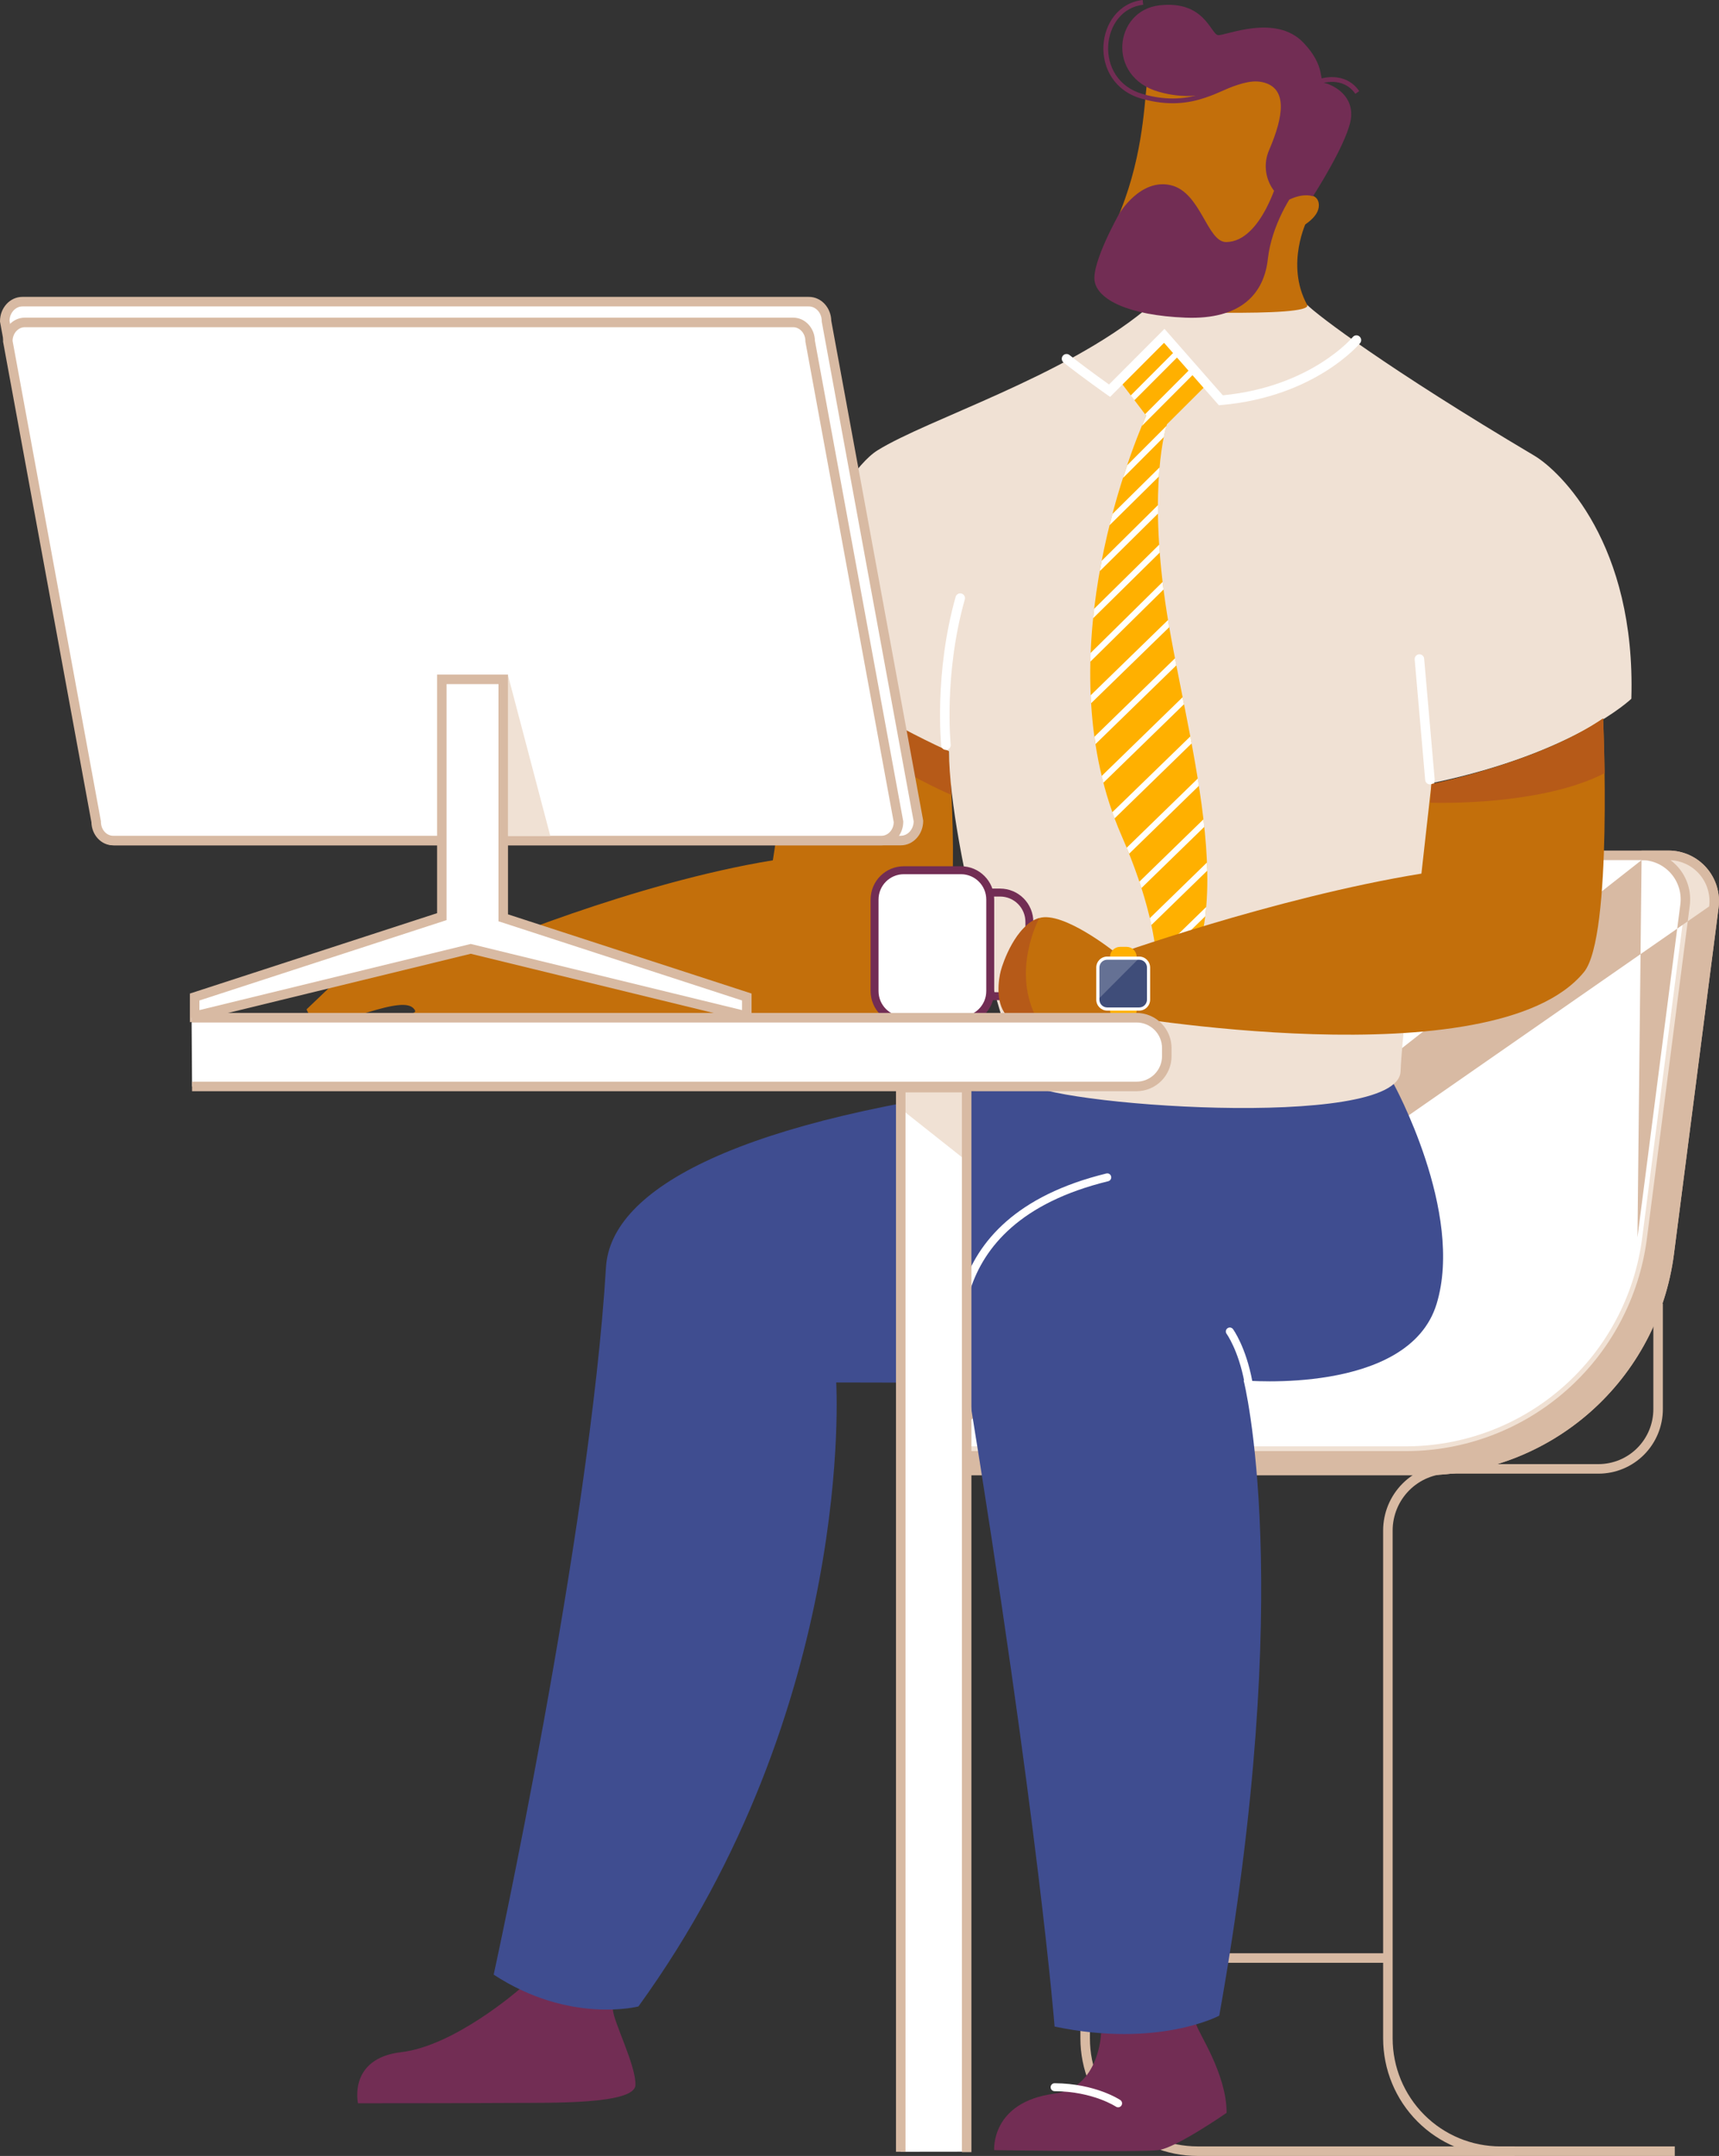 <svg width="252" height="316" viewBox="0 0 252 316" fill="none" xmlns="http://www.w3.org/2000/svg">
<rect x="0" y="0" width="252" height="316" fill="#333333" stroke="none"/>
<g clip-path="url(#clip0)">
<path fill-rule="evenodd" clip-rule="evenodd" d="M243.77 191.075V206.531C243.77 207.774 243.526 209.005 243.052 210.153C242.578 211.301 241.883 212.345 241.007 213.224C240.131 214.103 239.091 214.8 237.946 215.275C236.802 215.751 235.575 215.996 234.336 215.996H167.816C166.761 215.996 165.715 216.204 164.74 216.61C163.764 217.015 162.878 217.609 162.132 218.358C161.385 219.107 160.793 219.996 160.389 220.975C159.985 221.954 159.777 223.003 159.777 224.062V298.765C159.777 302.965 161.44 306.993 164.4 309.963C167.36 312.933 171.375 314.601 175.561 314.601H222.049V316H175.561C171.005 316 166.636 314.184 163.414 310.952C160.193 307.72 158.383 303.336 158.383 298.765V224.062C158.383 222.819 158.627 221.588 159.101 220.44C159.575 219.292 160.27 218.248 161.146 217.369C162.022 216.49 163.062 215.793 164.206 215.318C165.351 214.842 166.578 214.597 167.816 214.597H234.336C235.392 214.597 236.437 214.388 237.413 213.983C238.388 213.578 239.274 212.984 240.021 212.235C240.768 211.486 241.36 210.596 241.764 209.618C242.168 208.639 242.376 207.59 242.376 206.531V191.075H243.77Z" fill="#D8BAA3"/>
<path fill-rule="evenodd" clip-rule="evenodd" d="M212.469 215.996C210.264 215.996 208.15 216.874 206.592 218.438C205.033 220.002 204.157 222.123 204.157 224.335V298.766C204.157 302.965 205.82 306.993 208.78 309.963C211.74 312.933 215.755 314.601 219.941 314.601H245.517V316H219.941C215.386 316 211.016 314.184 207.795 310.952C204.573 307.72 202.763 303.336 202.763 298.766V224.335C202.763 221.752 203.786 219.275 205.606 217.449C207.426 215.623 209.895 214.597 212.469 214.597V215.996Z" fill="#D8BAA3"/>
<path d="M244.609 125.368C245.56 125.368 246.5 125.572 247.367 125.966C248.234 126.359 249.007 126.934 249.635 127.65C250.263 128.367 250.732 129.21 251.01 130.123C251.288 131.036 251.369 131.997 251.247 132.944L244.702 183.734C243.569 192.522 239.286 200.596 232.653 206.447C226.02 212.298 217.49 215.527 208.658 215.529H135.869C134.883 215.529 133.938 215.136 133.241 214.437C132.543 213.737 132.152 212.789 132.152 211.8V211.753C132.155 210.861 132.475 210 133.054 209.323C133.633 208.646 134.434 208.199 135.312 208.06C150.919 205.496 174.687 198.36 177.087 176.745L182.952 131.226C183.161 129.608 183.95 128.121 185.172 127.044C186.393 125.967 187.964 125.372 189.591 125.372L244.609 125.368Z" fill="white"/>
<path fill-rule="evenodd" clip-rule="evenodd" d="M244.609 124.668C245.659 124.669 246.698 124.894 247.654 125.329C248.611 125.763 249.465 126.397 250.158 127.189C250.852 127.98 251.369 128.911 251.676 129.919C251.983 130.927 252.073 131.988 251.938 133.034L251.938 133.034L245.393 183.824C244.238 192.781 239.873 201.009 233.113 206.973C226.353 212.936 217.66 216.226 208.658 216.229H135.869C134.699 216.229 133.576 215.762 132.748 214.932C131.92 214.101 131.455 212.974 131.455 211.8V211.753L131.455 211.75C131.459 210.692 131.838 209.67 132.525 208.868C133.212 208.066 134.16 207.535 135.201 207.37C142.972 206.093 152.717 203.685 160.8 198.943C168.869 194.21 175.226 187.19 176.395 176.668L176.395 176.662L182.261 131.136C182.492 129.35 183.363 127.708 184.712 126.519C186.061 125.329 187.795 124.673 189.591 124.673L244.609 124.668ZM244.609 126.067L189.591 126.072C188.134 126.072 186.726 126.604 185.632 127.569C184.538 128.534 183.831 129.866 183.644 131.316C183.644 131.316 183.644 131.316 183.644 131.316L177.78 176.829C176.546 187.919 169.82 195.272 161.504 200.151C153.203 205.021 143.261 207.463 135.424 208.751L135.422 208.751L135.42 208.751C134.705 208.864 134.054 209.228 133.583 209.779C133.112 210.329 132.852 211.029 132.849 211.755V211.8C132.849 212.604 133.167 213.374 133.733 213.943C134.3 214.511 135.068 214.83 135.869 214.83H208.658C208.658 214.83 208.658 214.83 208.658 214.83C217.321 214.828 225.687 211.661 232.192 205.922C238.698 200.183 242.899 192.264 244.01 183.645L250.556 132.855C250.665 132.007 250.592 131.145 250.343 130.327C250.094 129.51 249.674 128.754 249.111 128.112C248.549 127.47 247.856 126.955 247.079 126.603C246.303 126.25 245.461 126.068 244.609 126.067Z" fill="#D8BAA3"/>
<path d="M251.247 132.944L244.702 183.734C243.569 192.522 239.286 200.596 232.653 206.447C226.02 212.298 217.49 215.527 208.658 215.529H135.872C134.886 215.529 133.94 215.136 133.243 214.437C132.546 213.737 132.154 212.789 132.154 211.8V211.753C132.153 211.165 132.293 210.586 132.561 210.063C132.862 210.644 133.317 211.132 133.876 211.472C134.435 211.812 135.076 211.991 135.73 211.991H206.102C214.588 211.99 222.783 208.89 229.156 203.27C235.53 197.65 239.647 189.895 240.738 181.452L247.023 132.646C247.14 131.736 247.063 130.812 246.796 129.935C246.529 129.058 246.079 128.248 245.475 127.559C244.871 126.87 244.128 126.318 243.295 125.941C242.462 125.563 241.559 125.367 240.645 125.368H244.609C245.56 125.368 246.501 125.571 247.367 125.965C248.234 126.358 249.008 126.933 249.636 127.65C250.264 128.367 250.733 129.21 251.01 130.123C251.288 131.035 251.369 131.997 251.247 132.944Z" fill="#F0E1D4"/>
<path fill-rule="evenodd" clip-rule="evenodd" d="M240.649 126.067C240.647 126.067 240.646 126.067 240.645 126.067L240.645 124.668C240.645 124.668 240.644 124.668 240.645 124.668C240.646 124.668 240.648 124.668 240.649 124.668H244.609C245.659 124.669 246.698 124.893 247.655 125.328C248.612 125.762 249.466 126.396 250.159 127.188C250.853 127.98 251.37 128.91 251.677 129.918C251.984 130.926 252.073 131.989 251.939 133.034L245.393 183.824C244.238 192.781 239.873 201.009 233.113 206.973C226.353 212.936 217.66 216.226 208.659 216.229H135.872C134.701 216.229 133.578 215.762 132.75 214.932C131.922 214.101 131.457 212.974 131.457 211.8V211.753M240.046 181.362L246.332 132.556C246.436 131.745 246.367 130.921 246.129 130.139C245.891 129.357 245.49 128.635 244.952 128.021C244.414 127.407 243.751 126.915 243.008 126.578C242.267 126.242 241.463 126.067 240.649 126.067M250.556 132.855C250.665 132.007 250.593 131.145 250.344 130.327C250.095 129.509 249.675 128.754 249.112 128.111C248.55 127.469 247.857 126.955 247.08 126.602C246.389 126.288 245.646 126.109 244.89 126.074C245.293 126.374 245.665 126.717 245.999 127.097C246.668 127.861 247.167 128.758 247.463 129.731C247.759 130.703 247.844 131.727 247.714 132.736L241.429 181.542L241.429 181.542C240.317 190.153 236.118 198.064 229.617 203.796C223.116 209.528 214.757 212.69 206.102 212.69H135.731" fill="#D8BAA3"/>
<path fill-rule="evenodd" clip-rule="evenodd" d="M203.46 287.69H159.08V286.291H203.46V287.69Z" fill="#D8BAA3"/>
<path d="M89.851 294.532C89.851 296.148 93.266 302.763 93.153 305.612C93.039 308.461 80.877 308.195 74.857 308.232C67.7 308.279 52.478 308.279 52.478 308.279C52.478 308.279 51.003 301.696 58.84 300.784C66.678 299.873 76.153 291.562 76.153 291.562L89.851 294.532Z" fill="#722D54"/>
<path d="M175.359 296.714C175.728 298.061 179.818 303.985 179.818 309.682C179.818 309.682 172.433 314.811 169.826 315.147C167.219 315.482 145.742 315.147 145.742 315.147C145.742 315.147 145.227 308.088 154.605 306.866C161.192 306.006 161.415 298.008 161.415 298.008L175.359 296.714Z" fill="#722D54"/>
<path fill-rule="evenodd" clip-rule="evenodd" d="M154.019 305.924C154.021 305.602 154.282 305.342 154.603 305.344C157.604 305.361 159.999 305.968 161.649 306.574C162.474 306.877 163.113 307.18 163.55 307.41C163.768 307.525 163.936 307.622 164.051 307.691C164.109 307.725 164.153 307.753 164.184 307.773C164.199 307.783 164.212 307.79 164.22 307.796L164.231 307.803L164.234 307.805L164.236 307.807C164.236 307.807 164.236 307.807 163.913 308.291L164.236 307.807C164.503 307.986 164.574 308.348 164.395 308.615C164.217 308.883 163.856 308.954 163.59 308.775C163.59 308.775 163.59 308.775 163.59 308.775L163.589 308.775L163.585 308.772C163.58 308.769 163.572 308.764 163.561 308.757C163.538 308.742 163.503 308.72 163.454 308.691C163.357 308.632 163.208 308.546 163.01 308.442C162.614 308.234 162.022 307.952 161.25 307.668C159.705 307.101 157.444 306.526 154.597 306.51C154.276 306.508 154.017 306.246 154.019 305.924Z" fill="white"/>
<path d="M204.243 158.755C204.243 158.755 214.699 177.659 210.603 191.108C206.506 204.557 182.313 202.326 182.313 202.326C182.313 202.326 190.039 232.303 178.737 295.439C178.737 295.439 169.822 300.227 154.6 297.036C154.6 297.036 152.327 267.632 141.771 202.671L122.585 202.631C122.585 202.631 125.52 249.99 93.592 294.087C93.592 294.087 83.505 296.716 72.373 289.424C72.373 289.424 86.442 225.171 88.835 185.744C89.532 174.132 108.481 163.903 151.447 158.776C151.447 158.774 190.267 161.122 204.243 158.755Z" fill="#3F4D90"/>
<path fill-rule="evenodd" clip-rule="evenodd" d="M162.888 172.43C162.964 172.743 162.773 173.058 162.461 173.134C149.564 176.284 144.283 182.777 142.264 188.955C140.326 194.886 141.357 200.626 141.809 203.146C141.832 203.276 141.854 203.397 141.874 203.509C141.93 203.826 141.719 204.128 141.403 204.184C141.087 204.24 140.786 204.028 140.73 203.712C140.71 203.597 140.687 203.472 140.663 203.338C140.208 200.809 139.128 194.811 141.16 188.592C143.319 181.984 148.95 175.234 162.186 172.002C162.498 171.925 162.812 172.117 162.888 172.43Z" fill="white"/>
<path fill-rule="evenodd" clip-rule="evenodd" d="M179.94 194.688C180.199 194.497 180.562 194.552 180.753 194.812L180.285 195.157C180.753 194.812 180.753 194.812 180.753 194.812L180.753 194.812L180.754 194.813L180.756 194.816L180.762 194.824C180.766 194.831 180.773 194.84 180.781 194.851C180.797 194.874 180.819 194.907 180.847 194.949C180.904 195.034 180.983 195.157 181.08 195.32C181.274 195.645 181.538 196.126 181.831 196.762C182.417 198.035 183.115 199.932 183.586 202.451C183.645 202.768 183.437 203.072 183.122 203.131C182.807 203.191 182.503 202.982 182.444 202.666C181.992 200.248 181.325 198.444 180.776 197.25C180.502 196.654 180.257 196.21 180.083 195.919C179.996 195.773 179.927 195.665 179.881 195.596C179.858 195.561 179.841 195.536 179.83 195.521C179.824 195.513 179.82 195.507 179.818 195.504L179.816 195.502L179.817 195.502C179.627 195.243 179.682 194.878 179.94 194.688Z" fill="white"/>
<path d="M137.129 142.903C127.063 157.878 82.146 151.491 70.456 149.544C69.466 150.579 68.132 151.668 66.782 151.946C64.017 152.507 55.652 151.778 54.541 152.645C54.541 152.645 54.058 150.36 56.74 149.148C58.599 148.314 61.779 148.985 60.611 147.787C59.816 146.971 57.86 147.148 53.7 148.446C52.137 148.936 46.421 151.696 44.938 147.945L50.556 142.583C54.293 140.513 56.247 138.166 64.412 140.049C65.492 140.317 66.619 140.329 67.705 140.084C70.34 138.905 92.953 129.407 113.298 126.097L117.752 96.999C125.158 103.787 138.17 109.643 139.064 110.04C139.064 110.077 141.402 136.557 137.129 142.903Z" fill="#C36F0B"/>
<path d="M139.482 116.53C134.996 114.53 123.831 109.021 117.216 100.549L117.752 97.039C125.158 103.825 138.17 109.681 139.064 110.077C139.064 110.077 139.299 112.716 139.482 116.53Z" fill="#B65A18"/>
<path d="M191.619 44.678C193.195 46.258 203.425 54.033 224.9 66.771C228.766 69.064 239.824 79.753 239.15 102.419C239.15 102.419 230.969 110.308 210.282 114.707C210.282 114.707 205.658 148.237 205.321 157.035C204.984 165.833 152.602 161.931 150.352 158.56C148.103 155.189 139.227 124.757 139.115 110.101C139.115 110.101 117.079 100.394 113.256 91.258C113.256 91.258 122.474 69.832 128.659 65.997C136.025 61.43 155.91 55.273 167.967 45.347L191.619 44.678Z" fill="#F0E1D4"/>
<path fill-rule="evenodd" clip-rule="evenodd" d="M208.021 95.904C208.405 95.87 208.743 96.155 208.776 96.54L210.317 114.206C210.35 114.59 210.067 114.93 209.683 114.963C209.3 114.997 208.961 114.712 208.928 114.328L207.387 96.662C207.354 96.277 207.637 95.938 208.021 95.904Z" fill="white"/>
<path fill-rule="evenodd" clip-rule="evenodd" d="M140.956 86.997C141.326 87.103 141.541 87.489 141.436 87.861C139.879 93.36 139.361 98.687 139.234 102.644C139.17 104.621 139.204 106.252 139.254 107.386C139.278 107.954 139.307 108.396 139.33 108.696C139.341 108.846 139.35 108.96 139.357 109.035C139.36 109.073 139.363 109.102 139.365 109.12L139.367 109.141L139.367 109.145L139.367 109.146C139.406 109.53 139.128 109.874 138.745 109.913C138.362 109.952 138.02 109.673 137.98 109.288L138.674 109.217C137.98 109.288 137.98 109.288 137.98 109.288L137.98 109.285L137.979 109.279L137.977 109.254C137.975 109.232 137.972 109.201 137.968 109.16C137.961 109.077 137.951 108.957 137.939 108.8C137.916 108.487 137.886 108.03 137.861 107.448C137.81 106.283 137.775 104.616 137.84 102.599C137.97 98.567 138.498 93.12 140.095 87.479C140.2 87.107 140.585 86.891 140.956 86.997Z" fill="white"/>
<path d="M171.344 91.558C174.736 111.355 183.298 139.581 168.985 148.207C168.985 148.207 172.285 140.53 164.426 122.505C153.419 97.261 165.258 67.272 168.016 60.908L163.978 55.593L169.866 49.608L171.562 49.877L176.948 56.332L171.069 62.19C170.505 63.908 168.244 73.468 171.344 91.558Z" fill="#FFB000"/>
<path d="M172.856 52.093L166.301 58.663L165.762 57.964L172.234 51.476C172.317 51.398 172.428 51.356 172.542 51.358C172.656 51.361 172.765 51.408 172.846 51.489C172.926 51.57 172.972 51.679 172.974 51.794C172.976 51.908 172.934 52.019 172.856 52.103V52.093Z" fill="white"/>
<path d="M175.057 54.744L167.389 62.437C167.621 61.836 167.854 61.328 168.028 60.915L167.87 60.708L174.446 54.115C174.53 54.041 174.639 54.003 174.75 54.007C174.862 54.011 174.968 54.057 175.047 54.137C175.125 54.216 175.171 54.322 175.176 54.434C175.18 54.546 175.141 54.655 175.068 54.739L175.057 54.744Z" fill="white"/>
<path d="M171 62.425C170.893 62.78 170.753 63.328 170.605 64.069L164.621 70.065C164.826 69.42 165.03 68.798 165.235 68.2L171 62.425Z" fill="white"/>
<path d="M169.989 68.505C169.949 68.929 169.915 69.379 169.884 69.848L162.651 76.993C162.79 76.429 162.934 75.874 163.079 75.331L169.989 68.505Z" fill="white"/>
<path d="M169.752 75.284L161.222 83.718C161.31 83.208 161.406 82.702 161.503 82.201L169.745 74.041C169.745 74.452 169.745 74.862 169.752 75.284Z" fill="white"/>
<path d="M170.012 80.991L160.253 90.614C160.298 90.148 160.348 89.686 160.404 89.227L169.931 79.832C169.954 80.213 169.982 80.597 170.012 80.991Z" fill="white"/>
<path d="M170.57 86.404L159.846 96.979C159.846 96.55 159.872 96.125 159.886 95.701L170.433 85.299C170.475 85.665 170.521 86.022 170.57 86.404Z" fill="white"/>
<path d="M171.406 91.924L159.953 103.072C159.928 102.681 159.909 102.291 159.893 101.907L171.23 90.873C171.265 91.106 171.304 91.339 171.344 91.572C171.362 91.68 171.385 91.801 171.406 91.924Z" fill="white"/>
<path d="M172.45 97.519L160.599 109.061C160.541 108.702 160.49 108.343 160.441 107.984L172.257 96.484C172.315 96.827 172.38 97.172 172.45 97.519Z" fill="white"/>
<path d="M173.572 103.221L161.747 114.731C161.659 114.402 161.578 114.071 161.499 113.742L173.365 102.193C173.442 102.534 173.509 102.879 173.572 103.221Z" fill="white"/>
<path d="M174.685 108.965L163.395 119.955C163.281 119.652 163.162 119.349 163.065 119.046L174.501 107.935C174.555 108.273 174.622 108.62 174.685 108.965Z" fill="white"/>
<path d="M175.751 115.178L165.528 125.135C165.411 124.843 165.295 124.552 165.17 124.254L175.591 114.113C175.642 114.462 175.696 114.824 175.751 115.178Z" fill="white"/>
<path d="M176.544 121.195L167.331 130.163C167.233 129.856 167.131 129.543 167.026 129.231L176.423 120.088C176.467 120.456 176.506 120.827 176.544 121.195Z" fill="white"/>
<path d="M176.978 127.615L168.788 135.586C168.716 135.257 168.641 134.921 168.555 134.579L176.936 126.419C176.955 126.818 176.969 127.221 176.978 127.615Z" fill="white"/>
<path d="M176.825 132.935C176.785 133.401 176.737 133.854 176.683 134.306L169.599 141.199C169.573 140.836 169.543 140.46 169.501 140.066L176.825 132.935Z" fill="white"/>
<path fill-rule="evenodd" clip-rule="evenodd" d="M170.711 48.205L179.261 57.941C185.732 57.316 190.482 55.194 193.62 53.224C195.218 52.22 196.399 51.255 197.177 50.545C197.565 50.19 197.853 49.9 198.041 49.7C198.136 49.6 198.205 49.524 198.249 49.473C198.272 49.448 198.288 49.429 198.298 49.417C198.3 49.415 198.302 49.412 198.304 49.41L198.308 49.405L198.309 49.404C198.31 49.404 198.31 49.404 198.31 49.404C198.556 49.107 198.995 49.066 199.291 49.313C199.587 49.56 199.628 50.001 199.382 50.298L198.846 49.851C199.382 50.298 199.381 50.298 199.381 50.298L199.379 50.301L199.374 50.308C199.369 50.313 199.363 50.319 199.356 50.328C199.341 50.345 199.32 50.37 199.293 50.401C199.238 50.463 199.159 50.551 199.053 50.662C198.843 50.885 198.531 51.2 198.115 51.58C197.283 52.339 196.036 53.356 194.359 54.409C191.004 56.516 185.931 58.764 179.032 59.367L178.682 59.397L170.647 50.247L162.74 58.173L162.261 57.838L162.66 57.264C162.261 57.838 162.261 57.838 162.261 57.838L162.222 57.81C162.196 57.792 162.158 57.765 162.108 57.73C162.009 57.66 161.865 57.558 161.683 57.428C161.319 57.169 160.803 56.8 160.195 56.357C158.98 55.474 157.394 54.298 155.919 53.135C155.616 52.897 155.563 52.457 155.801 52.153C156.039 51.85 156.477 51.797 156.78 52.035C158.235 53.183 159.805 54.346 161.013 55.225C161.616 55.664 162.128 56.031 162.49 56.288C162.522 56.31 162.553 56.333 162.582 56.354L170.711 48.205Z" fill="white"/>
<path fill-rule="evenodd" clip-rule="evenodd" d="M144.957 131.408V130.243H146.619C147.909 130.243 149.146 130.758 150.058 131.673C150.97 132.588 151.483 133.83 151.484 135.124V141.712C151.484 143.007 150.971 144.249 150.059 145.164C149.146 146.079 147.909 146.594 146.618 146.594H144.969V145.428H146.618C147.601 145.428 148.543 145.037 149.237 144.34C149.932 143.643 150.322 142.698 150.322 141.712V135.125C150.322 134.139 149.931 133.194 149.237 132.497C148.542 131.801 147.6 131.409 146.618 131.408" fill="#722D54"/>
<path d="M140.881 127.553H132.493C130.127 127.553 128.209 129.477 128.209 131.851V145.263C128.209 147.637 130.127 149.562 132.493 149.562H140.881C143.248 149.562 145.166 147.637 145.166 145.263V131.851C145.166 129.477 143.248 127.553 140.881 127.553Z" fill="white"/>
<path fill-rule="evenodd" clip-rule="evenodd" d="M132.493 128.135C130.448 128.135 128.789 129.799 128.789 131.851V145.263C128.789 147.315 130.448 148.979 132.493 148.979H140.881C142.927 148.979 144.585 147.315 144.585 145.263V131.851C144.585 129.799 142.927 128.135 140.881 128.135H132.493ZM127.628 131.851C127.628 129.155 129.806 126.97 132.493 126.97H140.881C143.569 126.97 145.747 129.155 145.747 131.851V145.263C145.747 147.959 143.569 150.144 140.881 150.144H132.493C129.806 150.144 127.628 147.959 127.628 145.263V131.851Z" fill="#722D54"/>
<path d="M235.01 105.306C235.01 105.306 236.469 137.262 232.208 142.474C219.052 158.56 162.746 148.624 162.746 148.624L162.526 140.267C162.526 140.267 186.733 131.562 208.375 128.047L209.843 114.929C209.843 114.929 225.502 111.81 235.01 105.306Z" fill="#C36F0B"/>
<path d="M235.224 113.33C227.135 117.484 214.423 117.782 209.681 117.654L209.843 114.929C209.843 114.929 225.502 111.81 235.01 105.306C235.01 105.306 235.161 108.635 235.224 113.33Z" fill="#B65A18"/>
<path d="M163.36 139.504C163.36 139.504 155.861 133.509 152.362 134.555C148.863 135.602 148.412 140.069 147.991 141.209C147.571 142.349 147.201 146.43 147.211 147.68C147.22 148.93 150.731 149.545 152.13 149.545C153.529 149.545 162.695 149.655 164.461 149.167C166.227 148.68 163.36 139.504 163.36 139.504Z" fill="#C36F0B"/>
<path d="M152.13 149.547C150.736 149.547 148.219 149.636 147.445 148.701C145.912 146.836 146.384 143.54 146.714 142.281C146.995 141.199 148.865 135.604 152.362 134.555C152.362 134.555 148.094 142.374 152.13 149.547Z" fill="#B65A18"/>
<path d="M165.156 138.784H164.199C163.385 138.784 162.725 139.446 162.725 140.262V148.053C162.725 148.869 163.385 149.531 164.199 149.531H165.156C165.97 149.531 166.629 148.869 166.629 148.053V140.262C166.629 139.446 165.97 138.784 165.156 138.784Z" fill="#FFB000"/>
<path d="M166.999 140.437H162.314C161.554 140.437 160.939 141.055 160.939 141.817V146.517C160.939 147.279 161.554 147.897 162.314 147.897H166.999C167.758 147.897 168.374 147.279 168.374 146.517V141.817C168.374 141.055 167.758 140.437 166.999 140.437Z" fill="#3F4D79"/>
<path fill-rule="evenodd" clip-rule="evenodd" d="M162.314 140.67C161.683 140.67 161.171 141.183 161.171 141.817V146.517C161.171 147.15 161.683 147.663 162.314 147.663H166.999C167.63 147.663 168.142 147.15 168.142 146.517V141.817C168.142 141.183 167.63 140.67 166.999 140.67H162.314ZM160.706 141.817C160.706 140.926 161.426 140.204 162.314 140.204H166.999C167.887 140.204 168.606 140.926 168.606 141.817V146.517C168.606 147.407 167.887 148.13 166.999 148.13H162.314C161.426 148.13 160.706 147.407 160.706 146.517V141.817Z" fill="white"/>
<path opacity="0.2" d="M160.939 146.519V141.812C160.939 141.447 161.084 141.098 161.342 140.84C161.599 140.582 161.948 140.437 162.312 140.437H167.001L160.939 146.519Z" fill="white"/>
<path d="M191.619 32.271C191.619 32.271 188.366 38.694 191.619 44.678C192.697 46.659 167.087 45.519 167.087 45.519L170.37 32.271H191.619Z" fill="#C36F0B"/>
<path d="M168.109 12.397C167.719 15.794 167.449 23.778 163.636 32.404C159.823 41.029 174.994 40.822 178.919 39.728C182.913 38.616 185.392 35.46 185.392 35.46C185.392 35.46 193.346 33.362 193.341 30.098C193.341 27.573 189.307 28.79 189.307 28.79C189.307 28.79 191.545 11.857 187.511 10.98C183.477 10.103 168.558 8.476 168.109 12.397Z" fill="#C36F0B"/>
<path d="M189.096 29.215C187.702 29.858 184.274 26.112 186.05 21.988C188.173 17.067 188.824 12.866 185.053 12.038C181.282 11.211 177.617 15.647 169.882 13.46C162.147 11.274 163.323 1.545 169.97 0.781C176.618 0.016 177.489 5.04 178.568 5.15C179.646 5.259 186.97 1.974 191.062 6.238C194.459 9.779 193.255 11.938 194.182 12.157C195.109 12.376 198.295 13.677 198.076 17.067C197.858 20.456 192.47 28.776 192.47 28.776C192.47 28.776 191.217 28.231 189.096 29.215Z" fill="#722D54"/>
<path fill-rule="evenodd" clip-rule="evenodd" d="M162.458 6.724C162.307 9.664 163.866 12.753 167.555 13.795C171.346 14.867 174.15 14.439 176.49 13.65C177.483 13.315 178.39 12.916 179.267 12.531C179.431 12.458 179.594 12.387 179.757 12.316C180.777 11.872 181.771 11.465 182.782 11.262L182.919 11.948C181.988 12.135 181.055 12.513 180.034 12.957C179.876 13.026 179.715 13.097 179.553 13.169C178.677 13.554 177.737 13.967 176.712 14.313C174.262 15.139 171.313 15.584 167.366 14.468C163.318 13.324 161.597 9.903 161.761 6.688C161.925 3.491 163.969 0.407 167.507 0L167.587 0.695C164.477 1.052 162.609 3.768 162.458 6.724Z" fill="#722D54"/>
<path fill-rule="evenodd" clip-rule="evenodd" d="M195.504 12.006C194.398 11.956 193.414 12.284 193.023 12.469L192.725 11.836C193.196 11.614 194.293 11.251 195.536 11.308C196.793 11.365 198.214 11.854 199.257 13.351L198.685 13.752C197.793 12.47 196.596 12.056 195.504 12.006Z" fill="#722D54"/>
<path d="M190.59 27.073C189.337 28.385 186.407 33.024 185.859 37.978C185.311 42.932 182.048 46.888 173.776 46.559C165.504 46.23 160.901 43.934 160.467 41.197C160.032 38.461 164.071 31.332 164.071 31.332C164.071 31.332 167.129 26.128 171.597 27.136C176.065 28.143 176.941 35.512 179.769 35.479C185.069 35.416 187.583 25.499 187.583 25.499L190.59 27.073Z" fill="#722D54"/>
<path d="M132.045 123.202H16.758C15.336 123.202 14.174 121.922 14.174 120.342L0.697 47.074C0.697 45.494 1.859 44.214 3.285 44.214H118.575C120.004 44.214 121.163 45.494 121.163 47.074L134.64 120.342C134.636 121.922 133.476 123.202 132.045 123.202Z" fill="white"/>
<path fill-rule="evenodd" clip-rule="evenodd" d="M1.395 47.014L14.871 120.278V120.342C14.871 121.602 15.783 122.503 16.758 122.503H132.045C133.014 122.503 133.91 121.63 133.942 120.401L120.466 47.138V47.074C120.466 45.815 119.557 44.913 118.575 44.913H3.286C2.321 44.913 1.423 45.787 1.395 47.014ZM0 47.074C0 45.172 1.413 43.515 3.286 43.515H118.575C120.428 43.515 121.827 45.134 121.86 47.007L135.338 120.279L135.337 120.344C135.332 122.244 133.923 123.902 132.045 123.902H16.758C14.911 123.902 13.51 122.282 13.477 120.409L0 47.138V47.074Z" fill="#D8BAA3"/>
<path d="M129.229 123.202H16.588C15.213 123.202 14.1 121.971 14.1 120.451L1.146 50.009C1.146 48.489 2.261 47.258 3.636 47.258H116.275C117.65 47.258 118.765 48.489 118.765 50.009L131.717 120.451C131.717 121.971 130.602 123.202 129.229 123.202Z" fill="white"/>
<path fill-rule="evenodd" clip-rule="evenodd" d="M1.843 49.949L14.797 120.387V120.451C14.797 121.651 15.66 122.503 16.588 122.503H129.229C130.14 122.503 130.991 121.678 131.019 120.511L118.068 50.073V50.009C118.068 48.811 117.204 47.958 116.275 47.958H3.636C2.723 47.958 1.872 48.783 1.843 49.949ZM0.448 50.009C0.448 48.168 1.815 46.559 3.636 46.559H116.275C118.074 46.559 119.429 48.129 119.462 49.942L132.414 120.387V120.451C132.414 122.293 131.049 123.902 129.229 123.902H16.588C14.788 123.902 13.436 122.331 13.403 120.519L0.448 50.073V50.009Z" fill="#D8BAA3"/>
<path d="M74.448 98.897L80.673 122.526H74.448V98.897Z" fill="#F0E1D4"/>
<path d="M109.48 146.134V148.943L69.011 139.075L28.536 148.943V146.134L64.772 134.352V99.571H73.774V134.525L109.48 146.134Z" fill="white"/>
<path fill-rule="evenodd" clip-rule="evenodd" d="M64.075 98.872H74.471V134.017L110.177 145.626V149.833L69.01 139.795L27.839 149.833V145.626L64.075 133.844V98.872ZM65.469 100.27V134.861L29.233 146.643V148.054L69.01 138.356L108.783 148.054V146.643L73.077 135.034V100.27H65.469Z" fill="#D8BAA3"/>
<path d="M28.087 149.167H166.613C167.196 149.168 167.773 149.283 168.312 149.508C168.851 149.732 169.34 150.061 169.752 150.475C170.164 150.889 170.49 151.381 170.713 151.922C170.935 152.462 171.049 153.042 171.049 153.627V154.793C171.049 155.973 170.581 157.105 169.749 157.94C168.917 158.774 167.789 159.243 166.613 159.243H28.157L28.087 149.167Z" fill="white"/>
<path fill-rule="evenodd" clip-rule="evenodd" d="M166.613 149.867H28.087V148.468H166.613C167.288 148.468 167.956 148.602 168.579 148.861C169.203 149.121 169.769 149.501 170.245 149.981C170.722 150.46 171.1 151.029 171.357 151.654C171.615 152.28 171.747 152.951 171.746 153.628V154.792C171.746 156.158 171.205 157.468 170.242 158.434C169.28 159.399 167.974 159.942 166.613 159.942H28.157V158.543H166.613C167.604 158.543 168.555 158.148 169.256 157.445C169.958 156.741 170.351 155.787 170.351 154.792V153.626C170.352 153.132 170.256 152.644 170.069 152.188C169.881 151.732 169.606 151.318 169.259 150.969C168.911 150.619 168.499 150.342 168.045 150.153C167.591 149.964 167.104 149.867 166.613 149.867Z" fill="#D8BAA3"/>
<path d="M132.045 315.39V159.416H141.709V315.378L132.045 315.39Z" fill="white"/>
<path d="M132.045 162.509V159.416H141.709V170.167L132.045 162.509Z" fill="#F0E1D4"/>
<path fill-rule="evenodd" clip-rule="evenodd" d="M131.348 158.716H142.406V315.441H141.012V160.115H132.742V315.389H131.348V158.716Z" fill="#D8BAA3"/>
</g>
<defs>
<clipPath id="clip0">
<rect width="252" height="316" fill="white"/>
</clipPath>
</defs>
</svg>
